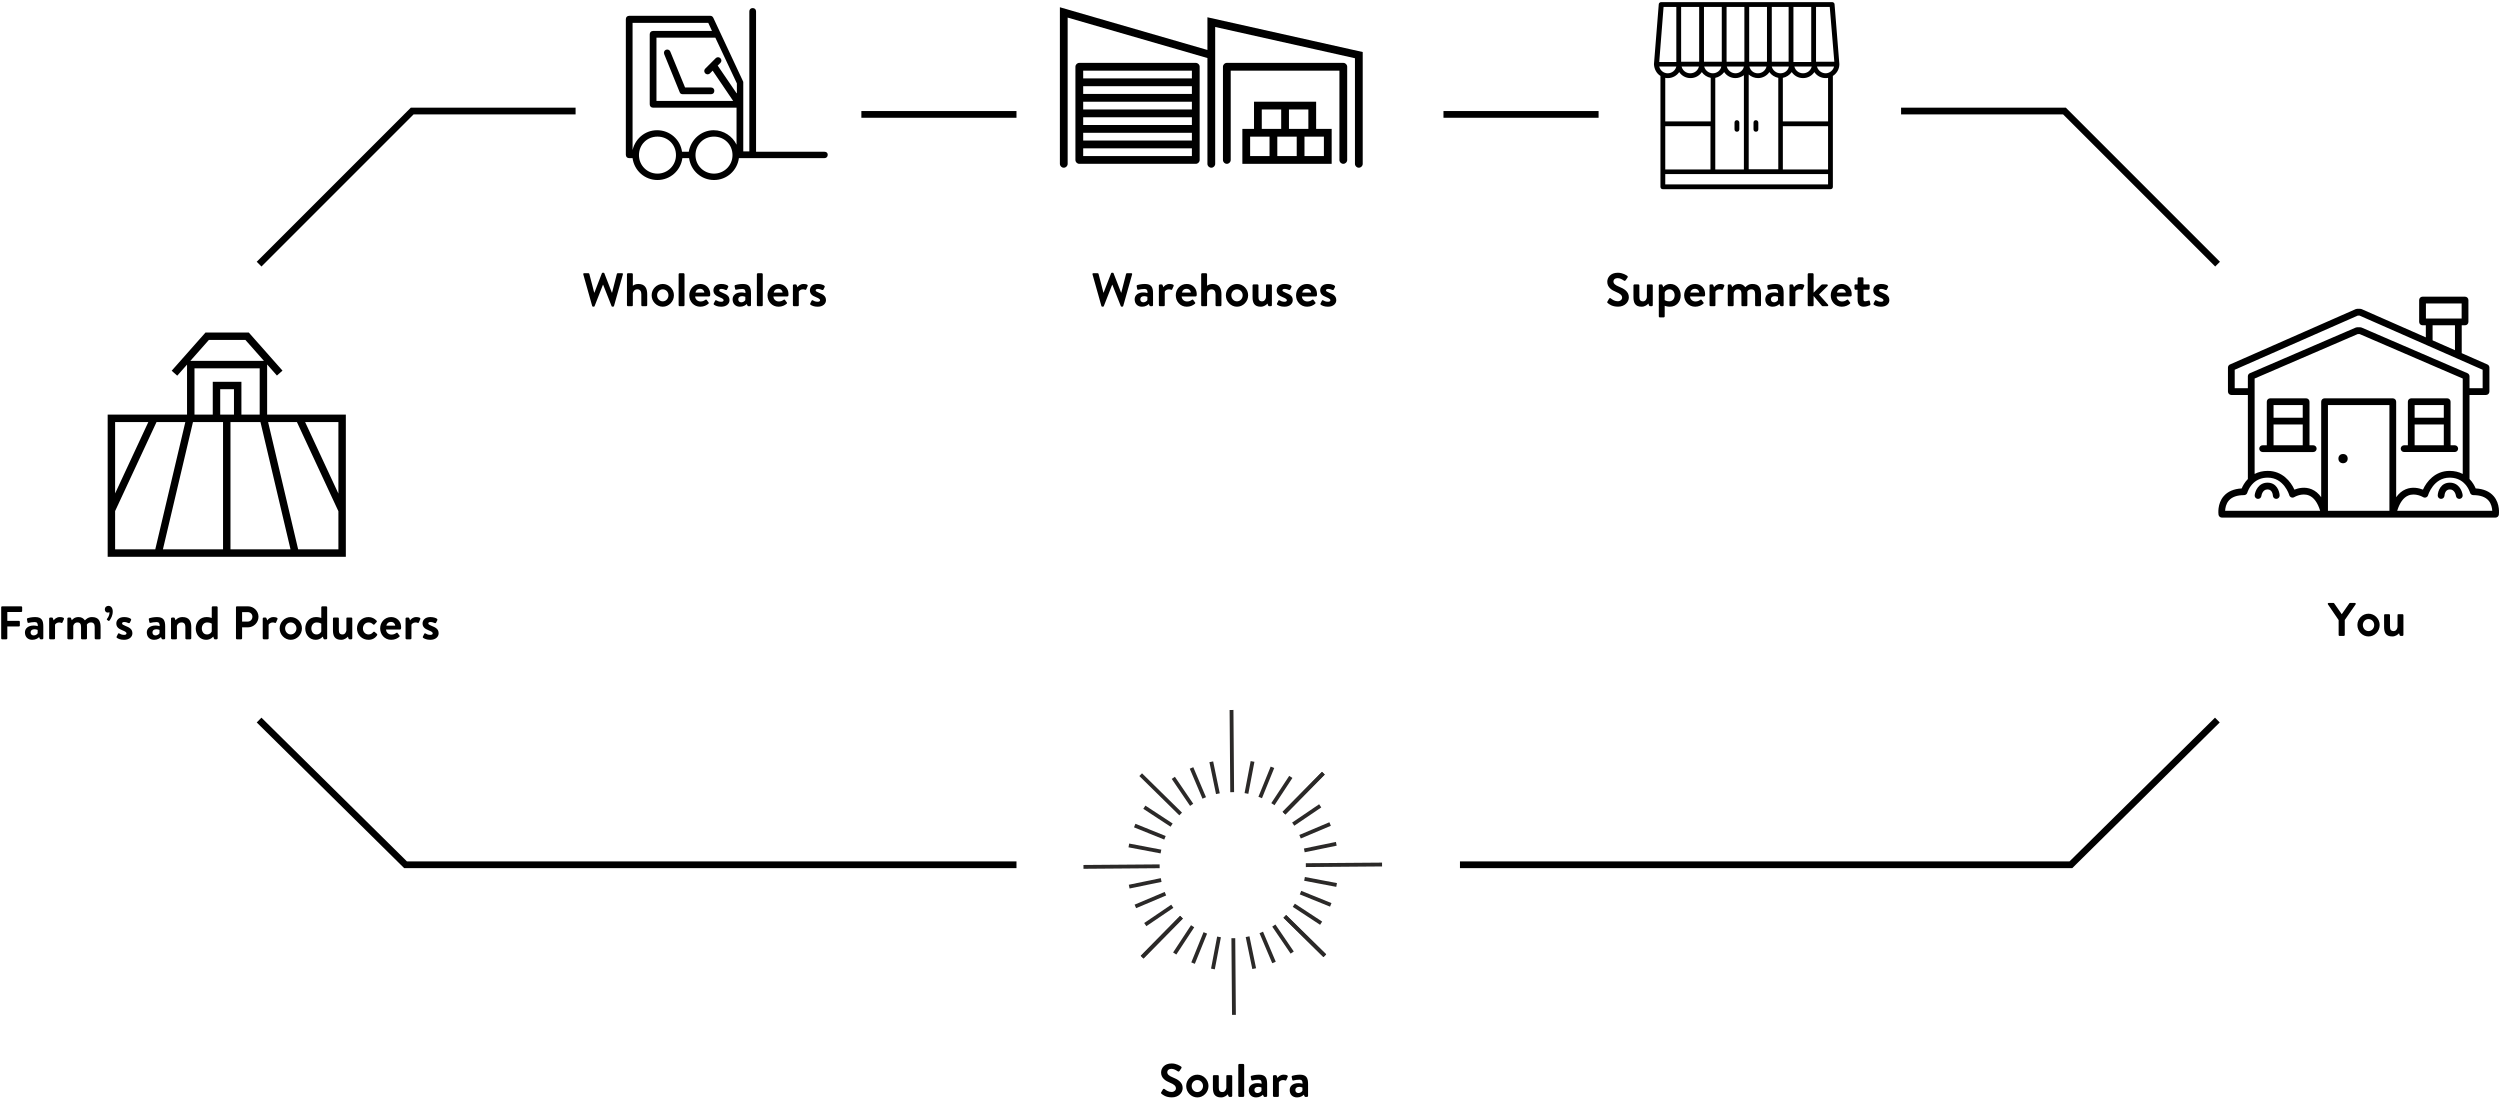 <?xml version="1.0" encoding="UTF-8"?>
<svg width="743px" height="327px" viewBox="0 0 743 327" version="1.1" xmlns="http://www.w3.org/2000/svg" xmlns:xlink="http://www.w3.org/1999/xlink">
    <!-- Generator: Sketch 45.2 (43514) - http://www.bohemiancoding.com/sketch -->
    <title>supply-chain</title>
    <desc>Created with Sketch.</desc>
    <defs></defs>
    <g id="Page-1" stroke="none" stroke-width="1" fill="none" fill-rule="evenodd">
        <g id="Our-Food-Ethos" transform="translate(-347, -5245)">
            <g id="Plant-Power-Directly" transform="translate(346, 4908)">
                <g id="supply-chain" transform="translate(0, 337)">
                    <g id="noun_1125471_cc" transform="translate(187, 2)" fill-rule="nonzero" fill="#000000">
                        <path d="M59,43.1 L38.7,43.1 L38.7,1.4 C38.7,0.8 38.3,0.4 37.7,0.4 C37.1,0.4 36.7,0.8 36.7,1.4 L36.7,43 L34.9,43 L34.9,22.5 C34.9,22.4 34.9,22.2 34.8,22.1 L26,3.3 C25.8,2.9 25.5,2.7 25.1,2.7 L1,2.7 C0.4,2.7 0,3.1 0,3.7 L0,44 C0,44.6 0.4,45 1,45 L2,45 C2.5,48.7 5.6,51.5 9.4,51.5 C13.2,51.5 16.3,48.7 16.8,45 L18.8,45 C19.3,48.7 22.4,51.5 26.2,51.5 C30,51.5 33.1,48.7 33.6,45 L34,45 L59,45 C59.6,45 60,44.6 60,44 C60,43.4 59.6,43.1 59,43.1 Z M9.4,49.6 C6.4,49.6 3.9,47.2 3.9,44.1 C3.9,41 6.3,38.6 9.4,38.6 C12.5,38.6 14.9,41 14.9,44.1 C14.9,47.2 12.4,49.6 9.4,49.6 Z M26.2,49.6 C23.2,49.6 20.7,47.2 20.7,44.1 C20.7,41 23.1,38.6 26.2,38.6 C29.3,38.6 31.7,41 31.7,44.1 C31.7,47.2 29.2,49.6 26.2,49.6 Z M32.9,41 C31.7,38.5 29.1,36.7 26.1,36.7 C22.4,36.7 19.3,39.5 18.7,43.1 L16.7,43.1 C16.2,39.5 13.1,36.7 9.3,36.7 C5.5,36.7 2.5,39.5 1.9,43.1 L2,43.1 L2,4.8 L24.5,4.8 L25.6,7.2 L8.1,7.2 C7.5,7.2 7.1,7.6 7.1,8.2 L7.1,29 C7.1,29.6 7.5,30 8.1,30 L32.9,30 L32.9,41 L32.9,41 Z M32.9,25.7 L27.3,17.5 L28.1,16.7 C28.5,16.3 28.5,15.7 28.1,15.3 C27.7,14.9 27.1,14.9 26.7,15.3 L23.6,18.4 C23.2,18.8 23.2,19.4 23.6,19.8 C23.8,20 24.1,20.1 24.3,20.1 C24.5,20.1 24.8,20 25,19.8 L25.8,19 L31.9,28 L9.1,28 L9.1,9.2 L26.6,9.2 L33,22.8 L33,25.7 L32.9,25.7 Z M17.6,24 L25.3,24 C25.9,24 26.3,24.4 26.3,25 C26.3,25.6 25.9,26 25.3,26 L16.9,26 C16.5,26 16.1,25.8 16,25.4 L11.4,14.1 C11.2,13.6 11.4,13 11.9,12.8 C12.4,12.6 13,12.8 13.2,13.3 L17.6,24 Z" id="Shape"></path>
                    </g>
                    <g id="noun_1063878_cc" transform="translate(316, 2)" fill-rule="nonzero" fill="#000000">
                        <g id="Group">
                            <path d="M43.846,3.135 L43.846,12.848 L0,0.156 L0,46.69 C0,47.328 0.516,47.844 1.154,47.844 C1.792,47.844 2.308,47.327 2.308,46.69 L2.308,3.226 L43.846,15.25 L43.846,46.69 C43.846,47.328 44.362,47.844 45,47.844 C45.638,47.844 46.154,47.327 46.154,46.69 L46.154,13.516 L46.154,6.016 L87.692,15.308 L87.692,46.69 C87.692,47.328 88.208,47.844 88.845,47.844 C89.484,47.844 89.999,47.327 89.999,46.69 L89.999,13.459 L43.846,3.135 Z" id="Shape"></path>
                            <path d="M40.385,16.69 L5.769,16.69 C5.131,16.69 4.615,17.206 4.615,17.844 L4.615,17.844 L4.615,17.844 L4.615,45.536 L4.615,45.536 L4.615,45.536 C4.615,46.175 5.131,46.69 5.769,46.69 L40.385,46.69 C41.023,46.69 41.539,46.174 41.539,45.536 L41.539,45.536 L41.539,45.536 L41.539,17.844 L41.539,17.844 L41.539,17.844 C41.539,17.207 41.022,16.69 40.385,16.69 Z M6.923,35.152 L6.923,32.844 L39.231,32.844 L39.231,35.152 L6.923,35.152 Z M39.231,37.46 L39.231,39.768 L6.923,39.768 L6.923,37.46 L39.231,37.46 Z M6.923,30.536 L6.923,28.228 L39.231,28.228 L39.231,30.536 L6.923,30.536 Z M6.923,25.921 L6.923,23.615 L39.231,23.615 L39.231,25.921 L6.923,25.921 Z M6.923,21.307 L6.923,18.998 L39.231,18.998 L39.231,21.307 L6.923,21.307 Z M6.923,42.075 L39.231,42.075 L39.231,44.383 L6.923,44.383 L6.923,42.075 Z" id="Shape"></path>
                            <path d="M76.154,28.229 L68.077,28.229 L65.77,28.229 L57.693,28.229 L57.693,36.306 L54.23,36.306 L54.23,46.69 L62.307,46.69 L64.615,46.69 L70.385,46.69 L72.693,46.69 L80.77,46.69 L80.77,36.306 L76.155,36.306 L76.155,28.229 L76.154,28.229 Z M68.077,30.536 L73.846,30.536 L73.846,36.306 L72.693,36.306 L70.385,36.306 L68.077,36.306 L68.077,30.536 Z M60,30.536 L65.77,30.536 L65.77,36.306 L64.616,36.306 L62.308,36.306 L60,36.306 L60,30.536 Z M62.308,44.383 L56.538,44.383 L56.538,38.613 L57.692,38.613 L62.307,38.613 L62.307,44.383 L62.308,44.383 Z M70.385,44.383 L64.615,44.383 L64.615,38.613 L65.769,38.613 L68.077,38.613 L70.385,38.613 L70.385,44.383 L70.385,44.383 Z M78.462,38.613 L78.462,44.383 L72.692,44.383 L72.692,38.613 L76.154,38.613 L78.462,38.613 Z" id="Shape"></path>
                            <path d="M84.23,16.69 L49.615,16.69 C48.977,16.69 48.462,17.206 48.462,17.844 L48.462,17.844 L48.462,17.844 L48.462,45.536 C48.462,46.175 48.978,46.69 49.615,46.69 C50.252,46.69 50.769,46.174 50.769,45.536 L50.769,18.998 L83.077,18.998 L83.077,45.536 C83.077,46.175 83.593,46.69 84.23,46.69 C84.867,46.69 85.384,46.174 85.384,45.536 L85.384,17.844 L85.384,17.844 L85.384,17.844 C85.385,17.207 84.868,16.69 84.23,16.69 Z" id="Shape"></path>
                        </g>
                    </g>
                    <g id="noun_519879_cc" transform="translate(33, 98)" fill-rule="nonzero" fill="#000000">
                        <path d="M47.392,10.322 L50.303,13.612 L51.957,12.147 L41.939,0.826 L29.074,0.826 L19.021,12.187 L20.675,13.651 L23.586,10.362 L23.586,25.229 L0,25.229 L0,67.476 L70.784,67.476 L70.784,25.227 L47.392,25.227 L47.392,10.322 Z M34.286,27.439 L34.286,65.262 L16.42,65.262 L25.352,27.439 L34.286,27.439 Z M37.535,25.227 L33.445,25.227 L33.445,17.675 L37.535,17.675 L37.535,25.227 L37.535,25.227 Z M36.498,27.439 L45.41,27.439 L54.34,65.262 L36.498,65.262 L36.498,27.439 Z M30.072,3.038 L40.942,3.038 L46.438,9.247 L24.575,9.247 L30.072,3.038 Z M25.801,11.459 L45.18,11.459 L45.18,25.229 L39.747,25.229 L39.747,15.463 L31.233,15.463 L31.233,25.227 L25.801,25.227 L25.801,11.459 Z M12.08,27.439 L2.212,48.65 L2.212,27.439 L12.08,27.439 Z M2.212,53.892 L14.517,27.439 L23.08,27.439 L14.148,65.262 L2.212,65.262 L2.212,53.892 Z M56.611,65.262 L47.682,27.439 L56.244,27.439 L68.572,53.938 L68.572,65.262 L56.611,65.262 Z M68.572,48.696 L58.684,27.439 L68.572,27.439 L68.572,48.696 Z" id="Shape"></path>
                    </g>
                    <g id="noun_959392_cc" transform="translate(492.127, 0.27)" fill-rule="nonzero" fill="#000000">
                        <path d="M2.358,22.298 L2.358,55.246 C2.358,55.675 2.644,55.961 3.073,55.961 L52.887,55.961 C53.316,55.961 53.602,55.675 53.602,55.246 L53.602,22.298 C54.746,21.584 55.532,20.297 55.532,18.796 C55.532,18.796 55.532,18.796 55.532,18.796 C55.532,18.796 55.532,18.796 55.532,18.796 L54.102,1.001 C54.102,0.643 53.745,0.357 53.388,0.357 L2.573,0.357 C2.216,0.357 1.858,0.643 1.858,1.001 L0.429,18.796 C0.429,18.796 0.429,18.796 0.429,18.796 C0.429,18.796 0.429,18.796 0.429,18.796 C0.5,20.297 1.215,21.584 2.358,22.298 Z M51.458,21.512 C50.243,21.512 49.171,20.655 48.885,19.511 L53.959,19.511 C53.673,20.655 52.601,21.512 51.458,21.512 Z M52.173,50.1 L38.736,50.1 L38.736,37.236 L52.173,37.236 L52.173,50.1 Z M3.788,37.236 L17.224,37.236 L17.224,50.1 L3.788,50.1 L3.788,37.236 Z M24.657,21.512 C23.442,21.512 22.37,20.655 22.084,19.511 L27.158,19.511 C26.944,20.655 25.872,21.512 24.657,21.512 Z M17.939,21.512 C16.724,21.512 15.652,20.655 15.366,19.511 L20.44,19.511 C20.226,20.655 19.154,21.512 17.939,21.512 Z M18.654,22.87 C19.726,22.656 20.655,22.013 21.298,21.155 C22.013,22.227 23.228,22.942 24.657,22.942 C25.586,22.942 26.444,22.584 27.158,22.084 L27.158,50.1 L18.654,50.1 L18.654,22.87 Z M28.588,21.87 C29.302,22.513 30.303,22.942 31.375,22.942 C32.733,22.942 34.019,22.227 34.734,21.155 C35.306,22.013 36.306,22.656 37.378,22.87 L37.378,50.029 L28.588,50.029 L28.588,21.87 Z M28.802,19.511 L33.876,19.511 C33.591,20.655 32.59,21.512 31.304,21.512 C30.017,21.512 29.088,20.655 28.802,19.511 Z M38.022,21.512 C36.807,21.512 35.735,20.655 35.449,19.511 L40.523,19.511 C40.309,20.655 39.308,21.512 38.022,21.512 Z M47.313,19.511 C47.027,20.655 46.026,21.512 44.74,21.512 C43.453,21.512 42.453,20.655 42.167,19.511 L47.313,19.511 Z M41.881,18.082 L41.881,1.787 L47.17,1.787 L47.17,18.153 L41.881,18.153 L41.881,18.082 Z M40.452,18.082 L35.449,18.082 L35.449,1.787 L40.452,1.787 L40.452,18.082 Z M34.019,18.082 L28.731,18.082 L28.731,1.787 L34.019,1.787 L34.019,18.082 Z M27.301,18.082 L22.013,18.082 L22.013,1.787 L27.301,1.787 L27.301,18.082 Z M20.583,18.082 L15.294,18.082 L15.294,1.787 L20.583,1.787 L20.583,18.082 Z M13.865,18.082 L8.505,18.082 L8.505,1.787 L13.865,1.787 L13.865,18.082 Z M13.794,19.511 C13.508,20.655 12.507,21.512 11.221,21.512 C9.934,21.512 8.934,20.655 8.648,19.511 L13.794,19.511 Z M7.075,19.511 C6.79,20.655 5.789,21.512 4.503,21.512 C3.288,21.512 2.287,20.655 2.001,19.511 L7.075,19.511 Z M4.574,22.942 C5.932,22.942 7.218,22.227 7.933,21.155 C8.648,22.227 9.863,22.942 11.292,22.942 C12.722,22.942 13.937,22.227 14.651,21.155 C15.223,22.013 16.224,22.656 17.296,22.87 L17.296,35.806 L3.788,35.806 L3.788,22.87 C4.074,22.942 4.288,22.942 4.574,22.942 Z M3.788,54.531 L3.788,51.458 L52.173,51.458 L52.173,54.531 L3.788,54.531 Z M52.173,35.806 L38.736,35.806 L38.736,22.87 C39.808,22.656 40.738,22.013 41.381,21.155 C42.095,22.227 43.31,22.942 44.74,22.942 C46.169,22.942 47.384,22.227 48.099,21.155 C48.814,22.227 50.029,22.942 51.458,22.942 C51.672,22.942 51.958,22.942 52.173,22.87 L52.173,35.806 L52.173,35.806 Z M54.031,18.082 L48.599,18.082 L48.599,1.787 L52.673,1.787 L54.031,18.082 Z M3.288,1.787 L7.075,1.787 L7.075,18.153 L2.001,18.153 L3.288,1.787 Z" id="Shape"></path>
                        <path d="M30.732,35.449 C30.303,35.449 30.017,35.735 30.017,36.163 L30.017,38.165 C30.017,38.593 30.303,38.879 30.732,38.879 C31.161,38.879 31.447,38.593 31.447,38.165 L31.447,36.163 C31.447,35.806 31.161,35.449 30.732,35.449 Z" id="Shape"></path>
                        <path d="M25.086,35.449 C24.657,35.449 24.371,35.735 24.371,36.163 L24.371,38.165 C24.371,38.593 24.657,38.879 25.086,38.879 C25.515,38.879 25.8,38.593 25.8,38.165 L25.8,36.163 C25.8,35.806 25.515,35.449 25.086,35.449 Z" id="Shape"></path>
                    </g>
                    <g id="noun_895709_cc" transform="translate(660, 88)" fill-rule="nonzero" fill="#000000">
                        <g id="Group">
                            <path d="M55.503,46.344 L70.548,46.344 C71.105,46.344 71.553,45.894 71.553,45.339 C71.553,44.783 71.105,44.333 70.548,44.333 L69.308,44.333 L69.308,31.385 C69.308,30.83 68.858,30.38 68.303,30.38 L57.623,30.38 C57.066,30.38 56.618,30.83 56.618,31.385 L56.618,44.333 L55.503,44.333 C54.948,44.333 54.497,44.783 54.497,45.339 C54.497,45.894 54.948,46.344 55.503,46.344 Z M58.628,32.39 L67.297,32.39 L67.297,36.143 L58.628,36.143 L58.628,32.39 Z M58.628,38.153 L67.297,38.153 L67.297,44.334 L58.628,44.334 L58.628,38.153 Z" id="Shape"></path>
                            <path d="M28.497,44.334 L27.381,44.334 L27.381,31.386 C27.381,30.831 26.933,30.381 26.376,30.381 L15.697,30.381 C15.142,30.381 14.692,30.831 14.692,31.386 L14.692,44.334 L13.452,44.334 C12.897,44.334 12.447,44.784 12.447,45.34 C12.447,45.895 12.897,46.345 13.452,46.345 L28.497,46.345 C29.052,46.345 29.502,45.895 29.502,45.34 C29.502,44.784 29.052,44.334 28.497,44.334 Z M25.371,44.334 L16.702,44.334 L16.702,38.153 L25.371,38.153 L25.371,44.334 Z M25.371,36.143 L16.702,36.143 L16.702,32.39 L25.371,32.39 L25.371,36.143 Z" id="Shape"></path>
                            <path d="M14.906,55.447 C12.266,55.447 11.259,57.861 11.095,59.137 C11.024,59.688 11.413,60.192 11.964,60.262 C12.007,60.268 12.051,60.271 12.093,60.271 C12.591,60.271 13.024,59.9 13.089,59.393 C13.099,59.314 13.355,57.456 14.906,57.456 C16.31,57.456 16.481,59.011 16.5,59.316 C16.529,59.871 16.998,60.299 17.556,60.268 C18.11,60.24 18.536,59.767 18.508,59.213 C18.441,57.911 17.602,55.447 14.906,55.447 Z" id="Shape"></path>
                            <path d="M69.094,55.447 C66.398,55.447 65.559,57.911 65.492,59.215 C65.464,59.767 65.887,60.235 66.437,60.266 C66.99,60.299 67.463,59.875 67.499,59.324 C67.519,59.012 67.689,57.458 69.094,57.458 C70.595,57.458 70.884,59.202 70.911,59.395 C70.975,59.902 71.408,60.273 71.906,60.273 C71.949,60.273 71.992,60.27 72.036,60.264 C72.586,60.194 72.975,59.69 72.904,59.139 C72.74,57.861 71.734,55.447 69.094,55.447 Z" id="Shape"></path>
                            <path d="M82.119,59.46 C80.911,58.061 79.112,57.289 76.77,57.162 C76.479,56.463 75.912,55.367 74.937,54.36 L74.937,29.385 L79.847,29.385 C80.402,29.385 80.852,28.935 80.852,28.38 L80.852,21.236 C80.852,20.839 80.618,20.476 80.253,20.318 L72.625,16.959 L72.625,8.676 L73.604,8.676 C74.162,8.676 74.61,8.227 74.61,7.671 L74.61,1.177 C74.61,0.622 74.162,0.172 73.604,0.172 L60.978,0.172 C60.423,0.172 59.973,0.622 59.973,1.177 L59.973,7.671 C59.973,8.227 60.423,8.676 60.978,8.676 L61.957,8.676 L61.957,12.265 L50,7.001 L48.141,6.184 L42.874,3.866 C42.745,3.81 42.609,3.782 42.468,3.782 L41.53,3.782 C41.391,3.782 41.255,3.81 41.126,3.866 L35.856,6.186 L33.995,7.005 L3.749,20.319 C3.383,20.477 3.148,20.84 3.148,21.238 L3.148,28.381 C3.148,28.937 3.598,29.387 4.153,29.387 L9.066,29.387 L9.066,54.361 C8.089,55.368 7.523,56.464 7.231,57.163 C4.889,57.29 3.09,58.061 1.882,59.461 C-0.098,61.75 0.326,64.838 0.344,64.968 C0.416,65.463 0.84,65.828 1.339,65.828 L31.861,65.828 C31.861,65.828 31.861,65.828 31.863,65.828 L82.663,65.828 C83.161,65.828 83.585,65.463 83.657,64.968 C83.675,64.836 84.099,61.749 82.119,59.46 Z M61.984,2.182 L72.6,2.182 L72.6,6.666 L61.984,6.666 L61.984,2.182 L61.984,2.182 Z M70.616,8.677 L70.616,16.076 L63.967,13.149 L63.967,8.676 L70.616,8.676 L70.616,8.677 Z M9.064,23.837 L9.064,27.376 L5.157,27.376 L5.157,21.893 L35.079,8.724 L36.94,7.906 L41.742,5.792 L42.257,5.792 L47.055,7.904 L48.916,8.722 L62.567,14.73 C62.57,14.732 62.572,14.732 62.574,14.734 L71.224,18.541 C71.226,18.543 71.23,18.543 71.232,18.545 L78.842,21.894 L78.842,27.377 L74.937,27.377 L74.937,23.838 C74.937,23.436 74.698,23.073 74.33,22.915 L47.311,11.265 L45.444,10.459 L42.866,9.348 C42.741,9.293 42.604,9.265 42.468,9.265 L41.531,9.265 C41.394,9.265 41.258,9.293 41.133,9.348 L38.552,10.461 L36.682,11.267 L9.67,22.915 C9.302,23.072 9.064,23.434 9.064,23.837 Z M2.309,63.817 L2.309,63.817 C2.347,62.993 2.558,61.739 3.411,60.761 C4.344,59.694 5.867,59.152 7.941,59.152 C8.391,59.152 8.787,58.848 8.91,58.414 C8.914,58.398 9.376,56.788 10.751,55.52 C11.873,54.482 13.293,53.956 14.976,53.956 C19.766,53.956 21.309,58.959 21.372,59.17 C21.46,59.47 21.684,59.713 21.975,59.825 C22.267,59.938 22.596,59.908 22.861,59.745 C22.885,59.731 25.131,58.379 27.257,59.268 C28.708,59.875 29.814,61.403 30.553,63.817 L2.309,63.817 Z M51.133,63.817 L32.866,63.817 L32.866,32.39 L51.133,32.39 L51.133,63.817 Z M52.138,30.381 L31.862,30.381 C31.307,30.381 30.857,30.831 30.857,31.386 L30.857,59.772 C30.077,58.664 29.134,57.876 28.033,57.416 C26.045,56.582 24.069,57.057 22.893,57.515 C21.836,55.149 19.303,51.948 14.976,51.948 C13.531,51.948 12.226,52.254 11.075,52.854 L11.075,24.5 L37.769,12.988 L39.638,12.182 L39.638,12.182 L41.738,11.276 L42.261,11.276 L44.359,12.18 L44.359,12.18 L46.226,12.986 L72.926,24.5 L72.926,28.373 C72.926,28.377 72.924,28.381 72.924,28.383 C72.924,28.388 72.926,28.389 72.926,28.394 L72.926,52.855 C71.773,52.254 70.468,51.949 69.023,51.949 C64.696,51.949 62.164,55.151 61.106,57.516 C59.93,57.058 57.955,56.583 55.966,57.417 C54.864,57.878 53.922,58.665 53.142,59.773 L53.142,31.387 C53.143,30.831 52.693,30.381 52.138,30.381 Z M53.447,63.817 C54.185,61.411 55.286,59.885 56.731,59.274 C58.837,58.381 61.119,59.732 61.139,59.745 C61.405,59.908 61.734,59.937 62.026,59.825 C62.317,59.713 62.541,59.47 62.629,59.17 C62.646,59.117 64.205,53.956 69.025,53.956 C70.708,53.956 72.129,54.482 73.253,55.519 C74.625,56.788 75.088,58.398 75.092,58.41 C75.21,58.848 75.609,59.151 76.061,59.151 C78.135,59.151 79.661,59.694 80.591,60.761 C81.444,61.74 81.654,62.994 81.693,63.817 L53.447,63.817 Z" id="Shape"></path>
                            <circle id="Oval" cx="37.354" cy="48.298" r="1.38"></circle>
                        </g>
                    </g>
                    <g id="Group-2" transform="translate(323, 211)" fill="#2B2928">
                        <g id="Page-1">
                            <polygon id="Fill-1" points="44.578 7.88858701e-05 43.439 0.009 43.633 24.437 44.772 24.428"></polygon>
                            <polygon id="Fill-2" points="28.49 31.319 16.609 19.636 17.408 18.826 29.289 30.508"></polygon>
                            <polygon id="Fill-3" points="25.892 34.699 17.786 29.381 18.412 28.43 26.518 33.748"></polygon>
                            <polygon id="Fill-4" points="24.016 38.521 15.024 34.883 15.451 33.828 24.444 37.466"></polygon>
                            <polygon id="Fill-5" points="22.926 42.635 13.39 40.822 13.602 39.705 23.139 41.518"></polygon>
                            <polygon id="Fill-6" points="13.709 53.063 13.479 51.949 22.984 49.985 23.214 51.098"></polygon>
                            <polygon id="Fill-7" points="15.65 58.909 15.206 57.862 24.14 54.081 24.584 55.129"></polygon>
                            <polygon id="Fill-8" points="18.695 64.26 18.056 63.318 26.088 57.873 26.727 58.814"></polygon>
                            <polygon id="Fill-9" points="17.844 73.867 17.033 73.069 28.727 61.2 29.539 61.998"></polygon>
                            <polygon id="Fill-10" points="27.599 72.691 26.647 72.066 31.97 63.969 32.922 64.593"></polygon>
                            <polygon id="Fill-11" points="33.106 75.451 32.051 75.023 35.692 66.039 36.748 66.467"></polygon>
                            <polygon id="Fill-12" points="39.04 77.083 37.921 76.871 39.736 67.344 40.854 67.556"></polygon>
                            <polygon id="Fill-13" points="50.189 76.995 48.223 67.498 49.338 67.268 51.304 76.765"></polygon>
                            <polygon id="Fill-14" points="56.107 75.268 52.324 66.344 53.372 65.9 57.156 74.825"></polygon>
                            <polygon id="Fill-15" points="61.57 72.422 56.108 64.398 57.05 63.758 62.512 71.783"></polygon>
                            <polygon id="Fill-16" points="71.33 73.443 59.449 61.761 60.248 60.951 72.129 72.633"></polygon>
                            <polygon id="Fill-17" points="70.327 63.85 62.209 58.522 62.834 57.571 70.953 62.9"></polygon>
                            <polygon id="Fill-18" points="73.287 58.453 64.294 54.815 64.722 53.76 73.715 57.398"></polygon>
                            <polygon id="Fill-19" points="75.135 52.576 65.6 50.763 65.812 49.645 75.348 51.459"></polygon>
                            <polygon id="Fill-20" points="65.754 42.296 65.524 41.183 75.03 39.218 75.259 40.332"></polygon>
                            <polygon id="Fill-21" points="64.598 38.2 64.154 37.152 73.088 33.372 73.532 34.42"></polygon>
                            <polygon id="Fill-22" points="62.662 34.408 62.022 33.467 70.043 28.022 70.683 28.962"></polygon>
                            <polygon id="Fill-23" points="60.011 31.07 59.199 30.271 70.893 18.402 71.705 19.2"></polygon>
                            <polygon id="Fill-24" points="56.78 28.312 55.828 27.687 61.151 19.59 62.102 20.215"></polygon>
                            <polygon id="Fill-25" points="53.057 26.229 52.002 25.802 55.643 16.83 56.699 17.258"></polygon>
                            <polygon id="Fill-26" points="49.002 24.926 47.883 24.713 49.699 15.198 50.817 15.411"></polygon>
                            <polygon id="Fill-27" points="39.4 25.003 37.435 15.517 38.55 15.286 40.515 24.772"></polygon>
                            <polygon id="Fill-28" points="35.377 26.369 31.594 17.456 32.643 17.012 36.426 25.925"></polygon>
                            <polygon id="Fill-29" points="31.689 28.511 26.238 20.499 27.18 19.859 32.63 27.871"></polygon>
                            <polygon id="Fill-30" points="0 46.071 0.009 47.209 22.651 47.029 22.641 45.892"></polygon>
                            <polygon id="Fill-31" points="17.844 73.867 17.033 73.069 28.727 61.2 29.539 61.998"></polygon>
                            <polygon id="Fill-32" points="43.977 67.842 44.158 90.62 45.297 90.611 45.116 67.833"></polygon>
                            <polygon id="Fill-33" points="71.33 73.443 59.449 61.761 60.248 60.951 72.129 72.633"></polygon>
                            <polygon id="Fill-34" points="66.09 45.547 66.099 46.685 88.752 46.506 88.743 45.368"></polygon>
                            <polygon id="Fill-35" points="60.011 31.07 59.199 30.271 70.893 18.402 71.705 19.2"></polygon>
                        </g>
                    </g>
                    <polyline id="Path-7" stroke="#000000" stroke-width="2" points="78 78.503 123.503 33 172.065 33"></polyline>
                    <polyline id="Path-7-Copy" stroke="#000000" stroke-width="2" transform="translate(613.032, 55.751) scale(-1, 1) translate(-613.032, -55.751) " points="566 78.503 611.503 33 660.065 33"></polyline>
                    <polyline id="Path-7-Copy-2" stroke="#000000" stroke-width="2" transform="translate(547.451, 235.5) scale(-1, 1) translate(-547.451, -235.5) " points="434.902 214 478.426 257 660 257"></polyline>
                    <polyline id="Path-7-Copy-3" stroke="#000000" stroke-width="2" points="78 214 121.524 257 303.098 257"></polyline>
                    <path d="M257,34 L303.098,34" id="Path-8" stroke="#000000" stroke-width="2"></path>
                    <path d="M430,34 L476.098,34" id="Path-8-Copy" stroke="#000000" stroke-width="2"></path>
                    <path d="M1.355,189.734 C1.355,189.874 1.467,190 1.621,190 L2.909,190 C3.049,190 3.175,189.874 3.175,189.734 L3.175,186.192 L6.633,186.192 C6.773,186.192 6.899,186.066 6.899,185.926 L6.899,184.778 C6.899,184.638 6.773,184.512 6.633,184.512 L3.175,184.512 L3.175,181.88 L7.319,181.88 C7.473,181.88 7.585,181.754 7.585,181.614 L7.585,180.466 C7.585,180.326 7.473,180.2 7.319,180.2 L1.621,180.2 C1.467,180.2 1.355,180.326 1.355,180.466 L1.355,189.734 Z M8.411,187.942 C8.411,186.794 9.349,185.912 10.987,185.912 C11.645,185.912 12.233,186.094 12.233,186.094 C12.261,185.268 12.023,184.876 11.337,184.876 C10.749,184.876 9.895,185.002 9.517,185.114 C9.307,185.184 9.181,185.03 9.153,184.834 L9.013,184.106 C8.957,183.868 9.083,183.756 9.223,183.714 C9.363,183.658 10.385,183.392 11.435,183.392 C13.451,183.392 13.871,184.442 13.871,186.206 L13.871,189.692 C13.871,189.86 13.731,190 13.563,190 L13.087,190 C12.975,190 12.891,189.958 12.807,189.776 L12.625,189.342 C12.247,189.706 11.603,190.154 10.595,190.154 C9.307,190.154 8.411,189.328 8.411,187.942 Z M10.091,187.942 C10.091,188.488 10.427,188.852 11.029,188.852 C11.603,188.852 12.107,188.404 12.191,188.166 L12.191,187.214 C12.191,187.214 11.757,187.018 11.239,187.018 C10.497,187.018 10.091,187.368 10.091,187.942 Z M15.607,189.692 C15.607,189.86 15.761,190 15.915,190 L16.993,190 C17.203,190 17.357,189.93 17.357,189.692 L17.357,185.66 C17.469,185.436 17.889,184.988 18.589,184.988 C18.883,184.988 19.037,185.044 19.191,185.114 C19.345,185.184 19.499,185.128 19.569,184.974 L19.989,184.022 C20.171,183.602 19.541,183.392 18.771,183.392 C17.777,183.392 17.175,184.05 16.951,184.372 L16.713,183.742 C16.657,183.602 16.587,183.532 16.433,183.532 L15.915,183.532 C15.761,183.532 15.607,183.658 15.607,183.84 L15.607,189.692 Z M21.025,189.692 C21.025,189.86 21.179,190 21.333,190 L22.467,190 C22.621,190 22.775,189.86 22.775,189.692 L22.775,185.996 C22.929,185.548 23.223,184.988 24.021,184.988 C24.847,184.988 25.085,185.506 25.085,186.346 L25.085,189.692 C25.085,189.86 25.211,190 25.393,190 L26.541,190 C26.695,190 26.849,189.86 26.849,189.692 L26.849,186.276 C26.849,185.982 26.821,185.66 26.821,185.66 C26.821,185.66 27.087,184.988 28.025,184.988 C28.837,184.988 29.145,185.506 29.145,186.346 L29.145,189.692 C29.145,189.86 29.285,190 29.453,190 L30.573,190 C30.755,190 30.895,189.86 30.895,189.692 L30.895,186.388 C30.895,184.708 30.405,183.392 28.333,183.392 C27.171,183.392 26.527,184.078 26.247,184.372 C25.715,183.728 25.253,183.392 24.315,183.392 C23.181,183.392 22.607,184.022 22.341,184.33 L22.103,183.714 C22.075,183.602 21.977,183.532 21.837,183.532 L21.333,183.532 C21.179,183.532 21.025,183.658 21.025,183.84 L21.025,189.692 Z M32.155,181.082 C32.155,181.628 32.463,182.062 33.023,182.062 C33.205,182.062 33.373,182.006 33.499,181.922 C33.513,182.006 33.527,182.076 33.527,182.188 C33.527,182.776 33.205,183.406 32.827,183.896 C32.743,184.008 32.701,184.134 32.813,184.218 L33.205,184.498 C33.317,184.568 33.415,184.596 33.499,184.484 C34.003,183.812 34.507,182.93 34.507,181.726 C34.507,180.634 33.933,180.06 33.247,180.06 C32.617,180.06 32.155,180.494 32.155,181.082 Z M37.853,190.154 C39.477,190.154 40.345,189.244 40.345,188.222 C40.345,186.934 39.449,186.486 38.203,185.982 C37.601,185.73 37.279,185.576 37.279,185.282 C37.279,185.072 37.461,184.862 37.895,184.862 C38.427,184.862 38.875,185.044 39.183,185.184 C39.323,185.24 39.491,185.212 39.589,185.058 L39.953,184.316 C40.037,184.148 39.953,183.98 39.813,183.868 C39.463,183.644 38.847,183.392 37.895,183.392 C36.313,183.392 35.571,184.302 35.571,185.282 C35.571,186.262 36.131,186.85 37.377,187.326 C38.231,187.662 38.595,187.928 38.595,188.222 C38.595,188.502 38.371,188.684 37.881,188.684 C37.209,188.684 36.747,188.446 36.453,188.264 C36.299,188.166 36.145,188.222 36.075,188.376 L35.655,189.216 C35.585,189.356 35.655,189.51 35.739,189.566 C36.103,189.818 36.775,190.154 37.853,190.154 Z M44.629,187.942 C44.629,186.794 45.567,185.912 47.205,185.912 C47.863,185.912 48.451,186.094 48.451,186.094 C48.479,185.268 48.241,184.876 47.555,184.876 C46.967,184.876 46.113,185.002 45.735,185.114 C45.525,185.184 45.399,185.03 45.371,184.834 L45.231,184.106 C45.175,183.868 45.301,183.756 45.441,183.714 C45.581,183.658 46.603,183.392 47.653,183.392 C49.669,183.392 50.089,184.442 50.089,186.206 L50.089,189.692 C50.089,189.86 49.949,190 49.781,190 L49.305,190 C49.193,190 49.109,189.958 49.025,189.776 L48.843,189.342 C48.465,189.706 47.821,190.154 46.813,190.154 C45.525,190.154 44.629,189.328 44.629,187.942 Z M46.309,187.942 C46.309,188.488 46.645,188.852 47.247,188.852 C47.821,188.852 48.325,188.404 48.409,188.166 L48.409,187.214 C48.409,187.214 47.975,187.018 47.457,187.018 C46.715,187.018 46.309,187.368 46.309,187.942 Z M51.825,189.692 C51.825,189.86 51.979,190 52.133,190 L53.169,190 C53.477,190 53.575,189.93 53.575,189.692 L53.575,185.996 C53.729,185.548 54.135,184.988 54.975,184.988 C55.759,184.988 56.095,185.506 56.095,186.346 L56.095,189.692 C56.095,189.86 56.235,190 56.403,190 L57.537,190 C57.691,190 57.845,189.86 57.845,189.692 L57.845,186.346 C57.845,184.778 57.313,183.392 55.255,183.392 C54.009,183.392 53.407,184.064 53.169,184.33 L52.931,183.728 C52.889,183.602 52.819,183.532 52.665,183.532 L52.133,183.532 C51.979,183.532 51.825,183.658 51.825,183.84 L51.825,189.692 Z M59.175,186.766 C59.175,184.876 60.449,183.392 62.381,183.392 C63.025,183.392 63.641,183.546 63.935,183.658 L63.935,180.508 C63.935,180.354 64.089,180.2 64.243,180.2 L65.377,180.2 C65.545,180.2 65.685,180.354 65.685,180.508 L65.685,189.692 C65.685,189.86 65.545,190 65.377,190 L64.859,190 C64.705,190 64.607,189.874 64.551,189.692 L64.383,189.188 C64.383,189.188 63.641,190.154 62.269,190.154 C60.505,190.154 59.175,188.726 59.175,186.766 Z M63.935,187.662 L63.935,185.352 C63.935,185.352 63.403,184.988 62.591,184.988 C61.527,184.988 60.981,185.856 60.981,186.766 C60.981,187.676 61.499,188.558 62.507,188.558 C63.347,188.558 63.795,188.026 63.935,187.662 Z M71.131,189.734 L71.131,180.466 C71.131,180.326 71.243,180.2 71.397,180.2 L74.687,180.2 C76.409,180.2 77.823,181.6 77.823,183.294 C77.823,185.03 76.409,186.444 74.701,186.444 L72.951,186.444 L72.951,189.734 C72.951,189.874 72.825,190 72.685,190 L71.397,190 C71.243,190 71.131,189.874 71.131,189.734 Z M72.951,184.736 L74.631,184.736 C75.415,184.736 76.017,184.106 76.017,183.28 C76.017,182.51 75.415,181.922 74.631,181.922 L72.951,181.922 L72.951,184.736 Z M79.083,189.692 C79.083,189.86 79.237,190 79.391,190 L80.469,190 C80.679,190 80.833,189.93 80.833,189.692 L80.833,185.66 C80.945,185.436 81.365,184.988 82.065,184.988 C82.359,184.988 82.513,185.044 82.667,185.114 C82.821,185.184 82.975,185.128 83.045,184.974 L83.465,184.022 C83.647,183.602 83.017,183.392 82.247,183.392 C81.253,183.392 80.651,184.05 80.427,184.372 L80.189,183.742 C80.133,183.602 80.063,183.532 79.909,183.532 L79.391,183.532 C79.237,183.532 79.083,183.658 79.083,183.84 L79.083,189.692 Z M84.109,186.752 C84.109,184.932 85.593,183.392 87.413,183.392 C89.247,183.392 90.731,184.932 90.731,186.752 C90.731,188.6 89.247,190.154 87.413,190.154 C85.593,190.154 84.109,188.6 84.109,186.752 Z M85.733,186.752 C85.733,187.746 86.475,188.558 87.413,188.558 C88.351,188.558 89.107,187.746 89.107,186.752 C89.107,185.772 88.351,184.988 87.413,184.988 C86.475,184.988 85.733,185.772 85.733,186.752 Z M91.725,186.766 C91.725,184.876 92.999,183.392 94.931,183.392 C95.575,183.392 96.191,183.546 96.485,183.658 L96.485,180.508 C96.485,180.354 96.639,180.2 96.793,180.2 L97.927,180.2 C98.095,180.2 98.235,180.354 98.235,180.508 L98.235,189.692 C98.235,189.86 98.095,190 97.927,190 L97.409,190 C97.255,190 97.157,189.874 97.101,189.692 L96.933,189.188 C96.933,189.188 96.191,190.154 94.819,190.154 C93.055,190.154 91.725,188.726 91.725,186.766 Z M96.485,187.662 L96.485,185.352 C96.485,185.352 95.953,184.988 95.141,184.988 C94.077,184.988 93.531,185.856 93.531,186.766 C93.531,187.676 94.049,188.558 95.057,188.558 C95.897,188.558 96.345,188.026 96.485,187.662 Z M99.957,187.27 C99.957,188.908 100.391,190.154 102.393,190.154 C103.387,190.154 104.059,189.566 104.395,189.216 L104.577,189.762 C104.619,189.888 104.731,190 104.885,190 L105.389,190 C105.557,190 105.697,189.86 105.697,189.692 L105.697,183.84 C105.697,183.658 105.557,183.532 105.389,183.532 L104.297,183.532 C104.031,183.532 103.947,183.588 103.947,183.84 L103.947,187.354 C103.849,187.914 103.513,188.558 102.799,188.558 C102.001,188.558 101.707,188.124 101.707,187.27 L101.707,183.84 C101.707,183.658 101.567,183.532 101.399,183.532 L100.265,183.532 C100.097,183.532 99.957,183.658 99.957,183.84 L99.957,187.27 Z M107.097,186.766 C107.097,188.712 108.623,190.154 110.513,190.154 C111.661,190.154 112.529,189.65 113.075,188.796 C113.187,188.628 113.117,188.474 112.963,188.334 L112.333,187.802 C112.221,187.704 112.025,187.732 111.927,187.844 C111.647,188.166 111.269,188.558 110.555,188.558 C109.547,188.558 108.861,187.774 108.861,186.766 C108.861,185.772 109.561,184.988 110.569,184.988 C111.171,184.988 111.549,185.254 111.857,185.548 C111.983,185.674 112.137,185.744 112.277,185.59 L112.865,184.946 C113.005,184.806 113.075,184.624 112.935,184.484 C112.319,183.826 111.535,183.392 110.527,183.392 C108.609,183.392 107.097,184.862 107.097,186.766 Z M113.985,186.766 C113.985,184.946 115.329,183.392 117.247,183.392 C118.927,183.392 120.215,184.638 120.215,186.388 C120.215,186.486 120.201,186.71 120.187,186.808 C120.173,186.976 120.019,187.102 119.879,187.102 L115.735,187.102 C115.749,187.9 116.407,188.6 117.345,188.6 C117.989,188.6 118.437,188.362 118.731,188.124 C118.885,187.998 119.053,187.984 119.151,188.124 L119.697,188.852 C119.809,188.978 119.823,189.132 119.669,189.272 C119.109,189.748 118.311,190.154 117.261,190.154 C115.329,190.154 113.985,188.614 113.985,186.766 Z M115.833,185.954 L118.451,185.954 C118.423,185.324 117.919,184.834 117.205,184.834 C116.421,184.834 115.917,185.31 115.833,185.954 Z M121.531,189.692 C121.531,189.86 121.685,190 121.839,190 L122.917,190 C123.127,190 123.281,189.93 123.281,189.692 L123.281,185.66 C123.393,185.436 123.813,184.988 124.513,184.988 C124.807,184.988 124.961,185.044 125.115,185.114 C125.269,185.184 125.423,185.128 125.493,184.974 L125.913,184.022 C126.095,183.602 125.465,183.392 124.695,183.392 C123.701,183.392 123.099,184.05 122.875,184.372 L122.637,183.742 C122.581,183.602 122.511,183.532 122.357,183.532 L121.839,183.532 C121.685,183.532 121.531,183.658 121.531,183.84 L121.531,189.692 Z M128.867,190.154 C130.491,190.154 131.359,189.244 131.359,188.222 C131.359,186.934 130.463,186.486 129.217,185.982 C128.615,185.73 128.293,185.576 128.293,185.282 C128.293,185.072 128.475,184.862 128.909,184.862 C129.441,184.862 129.889,185.044 130.197,185.184 C130.337,185.24 130.505,185.212 130.603,185.058 L130.967,184.316 C131.051,184.148 130.967,183.98 130.827,183.868 C130.477,183.644 129.861,183.392 128.909,183.392 C127.327,183.392 126.585,184.302 126.585,185.282 C126.585,186.262 127.145,186.85 128.391,187.326 C129.245,187.662 129.609,187.928 129.609,188.222 C129.609,188.502 129.385,188.684 128.895,188.684 C128.223,188.684 127.761,188.446 127.467,188.264 C127.313,188.166 127.159,188.222 127.089,188.376 L126.669,189.216 C126.599,189.356 126.669,189.51 126.753,189.566 C127.117,189.818 127.789,190.154 128.867,190.154 Z" id="Farm’s-and-Producers" fill="#000000"></path>
                    <path d="M349.268,326.14 C351.242,326.14 352.488,324.81 352.488,323.368 C352.488,321.562 350.92,320.75 349.562,320.204 C348.428,319.742 347.91,319.294 347.91,318.636 C347.91,318.104 348.344,317.656 349.142,317.656 C349.912,317.656 350.486,318.048 351.088,318.426 C351.256,318.538 351.466,318.426 351.578,318.258 L352.11,317.46 C352.208,317.32 352.166,317.082 352.026,316.998 C351.746,316.788 350.654,316.06 349.226,316.06 C347,316.06 346.076,317.502 346.076,318.748 C346.076,320.4 347.392,321.24 348.708,321.772 C349.884,322.248 350.486,322.738 350.486,323.452 C350.486,324.054 349.94,324.53 349.212,324.53 C348.302,324.53 347.672,324.096 347.098,323.662 C346.972,323.564 346.734,323.564 346.622,323.76 L346.118,324.628 C345.992,324.852 346.048,324.936 346.188,325.048 C346.594,325.398 347.504,326.14 349.268,326.14 Z M353.538,322.752 C353.538,320.932 355.022,319.392 356.842,319.392 C358.676,319.392 360.16,320.932 360.16,322.752 C360.16,324.6 358.676,326.154 356.842,326.154 C355.022,326.154 353.538,324.6 353.538,322.752 Z M355.162,322.752 C355.162,323.746 355.904,324.558 356.842,324.558 C357.78,324.558 358.536,323.746 358.536,322.752 C358.536,321.772 357.78,320.988 356.842,320.988 C355.904,320.988 355.162,321.772 355.162,322.752 Z M361.476,323.27 C361.476,324.908 361.91,326.154 363.912,326.154 C364.906,326.154 365.578,325.566 365.914,325.216 L366.096,325.762 C366.138,325.888 366.25,326 366.404,326 L366.908,326 C367.076,326 367.216,325.86 367.216,325.692 L367.216,319.84 C367.216,319.658 367.076,319.532 366.908,319.532 L365.816,319.532 C365.55,319.532 365.466,319.588 365.466,319.84 L365.466,323.354 C365.368,323.914 365.032,324.558 364.318,324.558 C363.52,324.558 363.226,324.124 363.226,323.27 L363.226,319.84 C363.226,319.658 363.086,319.532 362.918,319.532 L361.784,319.532 C361.616,319.532 361.476,319.658 361.476,319.84 L361.476,323.27 Z M369.022,325.692 C369.022,325.86 369.176,326 369.33,326 L370.464,326 C370.618,326 370.772,325.86 370.772,325.692 L370.772,316.508 C370.772,316.354 370.618,316.2 370.464,316.2 L369.33,316.2 C369.176,316.2 369.022,316.354 369.022,316.508 L369.022,325.692 Z M372.13,323.942 C372.13,322.794 373.068,321.912 374.706,321.912 C375.364,321.912 375.952,322.094 375.952,322.094 C375.98,321.268 375.742,320.876 375.056,320.876 C374.468,320.876 373.614,321.002 373.236,321.114 C373.026,321.184 372.9,321.03 372.872,320.834 L372.732,320.106 C372.676,319.868 372.802,319.756 372.942,319.714 C373.082,319.658 374.104,319.392 375.154,319.392 C377.17,319.392 377.59,320.442 377.59,322.206 L377.59,325.692 C377.59,325.86 377.45,326 377.282,326 L376.806,326 C376.694,326 376.61,325.958 376.526,325.776 L376.344,325.342 C375.966,325.706 375.322,326.154 374.314,326.154 C373.026,326.154 372.13,325.328 372.13,323.942 Z M373.81,323.942 C373.81,324.488 374.146,324.852 374.748,324.852 C375.322,324.852 375.826,324.404 375.91,324.166 L375.91,323.214 C375.91,323.214 375.476,323.018 374.958,323.018 C374.216,323.018 373.81,323.368 373.81,323.942 Z M379.326,325.692 C379.326,325.86 379.48,326 379.634,326 L380.712,326 C380.922,326 381.076,325.93 381.076,325.692 L381.076,321.66 C381.188,321.436 381.608,320.988 382.308,320.988 C382.602,320.988 382.756,321.044 382.91,321.114 C383.064,321.184 383.218,321.128 383.288,320.974 L383.708,320.022 C383.89,319.602 383.26,319.392 382.49,319.392 C381.496,319.392 380.894,320.05 380.67,320.372 L380.432,319.742 C380.376,319.602 380.306,319.532 380.152,319.532 L379.634,319.532 C379.48,319.532 379.326,319.658 379.326,319.84 L379.326,325.692 Z M384.296,323.942 C384.296,322.794 385.234,321.912 386.872,321.912 C387.53,321.912 388.118,322.094 388.118,322.094 C388.146,321.268 387.908,320.876 387.222,320.876 C386.634,320.876 385.78,321.002 385.402,321.114 C385.192,321.184 385.066,321.03 385.038,320.834 L384.898,320.106 C384.842,319.868 384.968,319.756 385.108,319.714 C385.248,319.658 386.27,319.392 387.32,319.392 C389.336,319.392 389.756,320.442 389.756,322.206 L389.756,325.692 C389.756,325.86 389.616,326 389.448,326 L388.972,326 C388.86,326 388.776,325.958 388.692,325.776 L388.51,325.342 C388.132,325.706 387.488,326.154 386.48,326.154 C385.192,326.154 384.296,325.328 384.296,323.942 Z M385.976,323.942 C385.976,324.488 386.312,324.852 386.914,324.852 C387.488,324.852 387.992,324.404 388.076,324.166 L388.076,323.214 C388.076,323.214 387.642,323.018 387.124,323.018 C386.382,323.018 385.976,323.368 385.976,323.942 Z" id="Soulara" fill="#000000"></path>
                    <path d="M176.998,90.944 C177.026,91.056 177.138,91.14 177.25,91.14 L177.474,91.14 C177.614,91.14 177.67,91.07 177.712,90.986 L180.19,84.644 L180.26,84.644 L182.766,90.986 C182.794,91.07 182.878,91.14 183.004,91.14 L183.228,91.14 C183.34,91.14 183.452,91.056 183.48,90.944 L186.126,81.536 C186.182,81.34 186.07,81.2 185.874,81.2 L184.586,81.2 C184.474,81.2 184.362,81.298 184.334,81.396 L182.906,86.982 L182.85,86.982 L180.61,81.214 C180.582,81.13 180.512,81.06 180.372,81.06 L180.12,81.06 C179.98,81.06 179.91,81.13 179.882,81.214 L177.656,86.982 L177.6,86.982 L176.144,81.396 C176.116,81.298 176.004,81.2 175.892,81.2 L174.604,81.2 C174.408,81.2 174.296,81.34 174.352,81.536 L176.998,90.944 Z M187.33,90.692 C187.33,90.86 187.484,91 187.638,91 L188.744,91 C188.996,91 189.08,90.874 189.08,90.692 L189.08,87.122 C189.248,86.464 189.668,85.988 190.424,85.988 C191.194,85.988 191.6,86.534 191.6,87.43 L191.6,90.692 C191.6,90.86 191.74,91 191.908,91 L193.042,91 C193.196,91 193.35,90.86 193.35,90.692 L193.35,87.444 C193.35,85.82 192.79,84.392 190.732,84.392 C189.962,84.392 189.402,84.658 189.08,84.938 L189.08,81.508 C189.08,81.354 188.94,81.2 188.772,81.2 L187.638,81.2 C187.484,81.2 187.33,81.354 187.33,81.508 L187.33,90.692 Z M194.666,87.752 C194.666,85.932 196.15,84.392 197.97,84.392 C199.804,84.392 201.288,85.932 201.288,87.752 C201.288,89.6 199.804,91.154 197.97,91.154 C196.15,91.154 194.666,89.6 194.666,87.752 Z M196.29,87.752 C196.29,88.746 197.032,89.558 197.97,89.558 C198.908,89.558 199.664,88.746 199.664,87.752 C199.664,86.772 198.908,85.988 197.97,85.988 C197.032,85.988 196.29,86.772 196.29,87.752 Z M202.688,90.692 C202.688,90.86 202.842,91 202.996,91 L204.13,91 C204.284,91 204.438,90.86 204.438,90.692 L204.438,81.508 C204.438,81.354 204.284,81.2 204.13,81.2 L202.996,81.2 C202.842,81.2 202.688,81.354 202.688,81.508 L202.688,90.692 Z M205.852,87.766 C205.852,85.946 207.196,84.392 209.114,84.392 C210.794,84.392 212.082,85.638 212.082,87.388 C212.082,87.486 212.068,87.71 212.054,87.808 C212.04,87.976 211.886,88.102 211.746,88.102 L207.602,88.102 C207.616,88.9 208.274,89.6 209.212,89.6 C209.856,89.6 210.304,89.362 210.598,89.124 C210.752,88.998 210.92,88.984 211.018,89.124 L211.564,89.852 C211.676,89.978 211.69,90.132 211.536,90.272 C210.976,90.748 210.178,91.154 209.128,91.154 C207.196,91.154 205.852,89.614 205.852,87.766 Z M207.7,86.954 L210.318,86.954 C210.29,86.324 209.786,85.834 209.072,85.834 C208.288,85.834 207.784,86.31 207.7,86.954 Z M215.316,91.154 C216.94,91.154 217.808,90.244 217.808,89.222 C217.808,87.934 216.912,87.486 215.666,86.982 C215.064,86.73 214.742,86.576 214.742,86.282 C214.742,86.072 214.924,85.862 215.358,85.862 C215.89,85.862 216.338,86.044 216.646,86.184 C216.786,86.24 216.954,86.212 217.052,86.058 L217.416,85.316 C217.5,85.148 217.416,84.98 217.276,84.868 C216.926,84.644 216.31,84.392 215.358,84.392 C213.776,84.392 213.034,85.302 213.034,86.282 C213.034,87.262 213.594,87.85 214.84,88.326 C215.694,88.662 216.058,88.928 216.058,89.222 C216.058,89.502 215.834,89.684 215.344,89.684 C214.672,89.684 214.21,89.446 213.916,89.264 C213.762,89.166 213.608,89.222 213.538,89.376 L213.118,90.216 C213.048,90.356 213.118,90.51 213.202,90.566 C213.566,90.818 214.238,91.154 215.316,91.154 Z M218.732,88.942 C218.732,87.794 219.67,86.912 221.308,86.912 C221.966,86.912 222.554,87.094 222.554,87.094 C222.582,86.268 222.344,85.876 221.658,85.876 C221.07,85.876 220.216,86.002 219.838,86.114 C219.628,86.184 219.502,86.03 219.474,85.834 L219.334,85.106 C219.278,84.868 219.404,84.756 219.544,84.714 C219.684,84.658 220.706,84.392 221.756,84.392 C223.772,84.392 224.192,85.442 224.192,87.206 L224.192,90.692 C224.192,90.86 224.052,91 223.884,91 L223.408,91 C223.296,91 223.212,90.958 223.128,90.776 L222.946,90.342 C222.568,90.706 221.924,91.154 220.916,91.154 C219.628,91.154 218.732,90.328 218.732,88.942 Z M220.412,88.942 C220.412,89.488 220.748,89.852 221.35,89.852 C221.924,89.852 222.428,89.404 222.512,89.166 L222.512,88.214 C222.512,88.214 222.078,88.018 221.56,88.018 C220.818,88.018 220.412,88.368 220.412,88.942 Z M225.942,90.692 C225.942,90.86 226.096,91 226.25,91 L227.384,91 C227.538,91 227.692,90.86 227.692,90.692 L227.692,81.508 C227.692,81.354 227.538,81.2 227.384,81.2 L226.25,81.2 C226.096,81.2 225.942,81.354 225.942,81.508 L225.942,90.692 Z M229.106,87.766 C229.106,85.946 230.45,84.392 232.368,84.392 C234.048,84.392 235.336,85.638 235.336,87.388 C235.336,87.486 235.322,87.71 235.308,87.808 C235.294,87.976 235.14,88.102 235,88.102 L230.856,88.102 C230.87,88.9 231.528,89.6 232.466,89.6 C233.11,89.6 233.558,89.362 233.852,89.124 C234.006,88.998 234.174,88.984 234.272,89.124 L234.818,89.852 C234.93,89.978 234.944,90.132 234.79,90.272 C234.23,90.748 233.432,91.154 232.382,91.154 C230.45,91.154 229.106,89.614 229.106,87.766 Z M230.954,86.954 L233.572,86.954 C233.544,86.324 233.04,85.834 232.326,85.834 C231.542,85.834 231.038,86.31 230.954,86.954 Z M236.652,90.692 C236.652,90.86 236.806,91 236.96,91 L238.038,91 C238.248,91 238.402,90.93 238.402,90.692 L238.402,86.66 C238.514,86.436 238.934,85.988 239.634,85.988 C239.928,85.988 240.082,86.044 240.236,86.114 C240.39,86.184 240.544,86.128 240.614,85.974 L241.034,85.022 C241.216,84.602 240.586,84.392 239.816,84.392 C238.822,84.392 238.22,85.05 237.996,85.372 L237.758,84.742 C237.702,84.602 237.632,84.532 237.478,84.532 L236.96,84.532 C236.806,84.532 236.652,84.658 236.652,84.84 L236.652,90.692 Z M243.988,91.154 C245.612,91.154 246.48,90.244 246.48,89.222 C246.48,87.934 245.584,87.486 244.338,86.982 C243.736,86.73 243.414,86.576 243.414,86.282 C243.414,86.072 243.596,85.862 244.03,85.862 C244.562,85.862 245.01,86.044 245.318,86.184 C245.458,86.24 245.626,86.212 245.724,86.058 L246.088,85.316 C246.172,85.148 246.088,84.98 245.948,84.868 C245.598,84.644 244.982,84.392 244.03,84.392 C242.448,84.392 241.706,85.302 241.706,86.282 C241.706,87.262 242.266,87.85 243.512,88.326 C244.366,88.662 244.73,88.928 244.73,89.222 C244.73,89.502 244.506,89.684 244.016,89.684 C243.344,89.684 242.882,89.446 242.588,89.264 C242.434,89.166 242.28,89.222 242.21,89.376 L241.79,90.216 C241.72,90.356 241.79,90.51 241.874,90.566 C242.238,90.818 242.91,91.154 243.988,91.154 Z" id="Wholesalers" fill="#000000"></path>
                    <path d="M328.337,90.944 C328.365,91.056 328.477,91.14 328.589,91.14 L328.813,91.14 C328.953,91.14 329.009,91.07 329.051,90.986 L331.529,84.644 L331.599,84.644 L334.105,90.986 C334.133,91.07 334.217,91.14 334.343,91.14 L334.567,91.14 C334.679,91.14 334.791,91.056 334.819,90.944 L337.465,81.536 C337.521,81.34 337.409,81.2 337.213,81.2 L335.925,81.2 C335.813,81.2 335.701,81.298 335.673,81.396 L334.245,86.982 L334.189,86.982 L331.949,81.214 C331.921,81.13 331.851,81.06 331.711,81.06 L331.459,81.06 C331.319,81.06 331.249,81.13 331.221,81.214 L328.995,86.982 L328.939,86.982 L327.483,81.396 C327.455,81.298 327.343,81.2 327.231,81.2 L325.943,81.2 C325.747,81.2 325.635,81.34 325.691,81.536 L328.337,90.944 Z M338.221,88.942 C338.221,87.794 339.159,86.912 340.797,86.912 C341.455,86.912 342.043,87.094 342.043,87.094 C342.071,86.268 341.833,85.876 341.147,85.876 C340.559,85.876 339.705,86.002 339.327,86.114 C339.117,86.184 338.991,86.03 338.963,85.834 L338.823,85.106 C338.767,84.868 338.893,84.756 339.033,84.714 C339.173,84.658 340.195,84.392 341.245,84.392 C343.261,84.392 343.681,85.442 343.681,87.206 L343.681,90.692 C343.681,90.86 343.541,91 343.373,91 L342.897,91 C342.785,91 342.701,90.958 342.617,90.776 L342.435,90.342 C342.057,90.706 341.413,91.154 340.405,91.154 C339.117,91.154 338.221,90.328 338.221,88.942 Z M339.901,88.942 C339.901,89.488 340.237,89.852 340.839,89.852 C341.413,89.852 341.917,89.404 342.001,89.166 L342.001,88.214 C342.001,88.214 341.567,88.018 341.049,88.018 C340.307,88.018 339.901,88.368 339.901,88.942 Z M345.417,90.692 C345.417,90.86 345.571,91 345.725,91 L346.803,91 C347.013,91 347.167,90.93 347.167,90.692 L347.167,86.66 C347.279,86.436 347.699,85.988 348.399,85.988 C348.693,85.988 348.847,86.044 349.001,86.114 C349.155,86.184 349.309,86.128 349.379,85.974 L349.799,85.022 C349.981,84.602 349.351,84.392 348.581,84.392 C347.587,84.392 346.985,85.05 346.761,85.372 L346.523,84.742 C346.467,84.602 346.397,84.532 346.243,84.532 L345.725,84.532 C345.571,84.532 345.417,84.658 345.417,84.84 L345.417,90.692 Z M350.443,87.766 C350.443,85.946 351.787,84.392 353.705,84.392 C355.385,84.392 356.673,85.638 356.673,87.388 C356.673,87.486 356.659,87.71 356.645,87.808 C356.631,87.976 356.477,88.102 356.337,88.102 L352.193,88.102 C352.207,88.9 352.865,89.6 353.803,89.6 C354.447,89.6 354.895,89.362 355.189,89.124 C355.343,88.998 355.511,88.984 355.609,89.124 L356.155,89.852 C356.267,89.978 356.281,90.132 356.127,90.272 C355.567,90.748 354.769,91.154 353.719,91.154 C351.787,91.154 350.443,89.614 350.443,87.766 Z M352.291,86.954 L354.909,86.954 C354.881,86.324 354.377,85.834 353.663,85.834 C352.879,85.834 352.375,86.31 352.291,86.954 Z M357.989,90.692 C357.989,90.86 358.143,91 358.297,91 L359.403,91 C359.655,91 359.739,90.874 359.739,90.692 L359.739,87.122 C359.907,86.464 360.327,85.988 361.083,85.988 C361.853,85.988 362.259,86.534 362.259,87.43 L362.259,90.692 C362.259,90.86 362.399,91 362.567,91 L363.701,91 C363.855,91 364.009,90.86 364.009,90.692 L364.009,87.444 C364.009,85.82 363.449,84.392 361.391,84.392 C360.621,84.392 360.061,84.658 359.739,84.938 L359.739,81.508 C359.739,81.354 359.599,81.2 359.431,81.2 L358.297,81.2 C358.143,81.2 357.989,81.354 357.989,81.508 L357.989,90.692 Z M365.325,87.752 C365.325,85.932 366.809,84.392 368.629,84.392 C370.463,84.392 371.947,85.932 371.947,87.752 C371.947,89.6 370.463,91.154 368.629,91.154 C366.809,91.154 365.325,89.6 365.325,87.752 Z M366.949,87.752 C366.949,88.746 367.691,89.558 368.629,89.558 C369.567,89.558 370.323,88.746 370.323,87.752 C370.323,86.772 369.567,85.988 368.629,85.988 C367.691,85.988 366.949,86.772 366.949,87.752 Z M373.263,88.27 C373.263,89.908 373.697,91.154 375.699,91.154 C376.693,91.154 377.365,90.566 377.701,90.216 L377.883,90.762 C377.925,90.888 378.037,91 378.191,91 L378.695,91 C378.863,91 379.003,90.86 379.003,90.692 L379.003,84.84 C379.003,84.658 378.863,84.532 378.695,84.532 L377.603,84.532 C377.337,84.532 377.253,84.588 377.253,84.84 L377.253,88.354 C377.155,88.914 376.819,89.558 376.105,89.558 C375.307,89.558 375.013,89.124 375.013,88.27 L375.013,84.84 C375.013,84.658 374.873,84.532 374.705,84.532 L373.571,84.532 C373.403,84.532 373.263,84.658 373.263,84.84 L373.263,88.27 Z M382.713,91.154 C384.337,91.154 385.205,90.244 385.205,89.222 C385.205,87.934 384.309,87.486 383.063,86.982 C382.461,86.73 382.139,86.576 382.139,86.282 C382.139,86.072 382.321,85.862 382.755,85.862 C383.287,85.862 383.735,86.044 384.043,86.184 C384.183,86.24 384.351,86.212 384.449,86.058 L384.813,85.316 C384.897,85.148 384.813,84.98 384.673,84.868 C384.323,84.644 383.707,84.392 382.755,84.392 C381.173,84.392 380.431,85.302 380.431,86.282 C380.431,87.262 380.991,87.85 382.237,88.326 C383.091,88.662 383.455,88.928 383.455,89.222 C383.455,89.502 383.231,89.684 382.741,89.684 C382.069,89.684 381.607,89.446 381.313,89.264 C381.159,89.166 381.005,89.222 380.935,89.376 L380.515,90.216 C380.445,90.356 380.515,90.51 380.599,90.566 C380.963,90.818 381.635,91.154 382.713,91.154 Z M386.185,87.766 C386.185,85.946 387.529,84.392 389.447,84.392 C391.127,84.392 392.415,85.638 392.415,87.388 C392.415,87.486 392.401,87.71 392.387,87.808 C392.373,87.976 392.219,88.102 392.079,88.102 L387.935,88.102 C387.949,88.9 388.607,89.6 389.545,89.6 C390.189,89.6 390.637,89.362 390.931,89.124 C391.085,88.998 391.253,88.984 391.351,89.124 L391.897,89.852 C392.009,89.978 392.023,90.132 391.869,90.272 C391.309,90.748 390.511,91.154 389.461,91.154 C387.529,91.154 386.185,89.614 386.185,87.766 Z M388.033,86.954 L390.651,86.954 C390.623,86.324 390.119,85.834 389.405,85.834 C388.621,85.834 388.117,86.31 388.033,86.954 Z M395.649,91.154 C397.273,91.154 398.141,90.244 398.141,89.222 C398.141,87.934 397.245,87.486 395.999,86.982 C395.397,86.73 395.075,86.576 395.075,86.282 C395.075,86.072 395.257,85.862 395.691,85.862 C396.223,85.862 396.671,86.044 396.979,86.184 C397.119,86.24 397.287,86.212 397.385,86.058 L397.749,85.316 C397.833,85.148 397.749,84.98 397.609,84.868 C397.259,84.644 396.643,84.392 395.691,84.392 C394.109,84.392 393.367,85.302 393.367,86.282 C393.367,87.262 393.927,87.85 395.173,88.326 C396.027,88.662 396.391,88.928 396.391,89.222 C396.391,89.502 396.167,89.684 395.677,89.684 C395.005,89.684 394.543,89.446 394.249,89.264 C394.095,89.166 393.941,89.222 393.871,89.376 L393.451,90.216 C393.381,90.356 393.451,90.51 393.535,90.566 C393.899,90.818 394.571,91.154 395.649,91.154 Z" id="Warehouses" fill="#000000"></path>
                    <path d="M481.874,91.14 C483.848,91.14 485.094,89.81 485.094,88.368 C485.094,86.562 483.526,85.75 482.168,85.204 C481.034,84.742 480.516,84.294 480.516,83.636 C480.516,83.104 480.95,82.656 481.748,82.656 C482.518,82.656 483.092,83.048 483.694,83.426 C483.862,83.538 484.072,83.426 484.184,83.258 L484.716,82.46 C484.814,82.32 484.772,82.082 484.632,81.998 C484.352,81.788 483.26,81.06 481.832,81.06 C479.606,81.06 478.682,82.502 478.682,83.748 C478.682,85.4 479.998,86.24 481.314,86.772 C482.49,87.248 483.092,87.738 483.092,88.452 C483.092,89.054 482.546,89.53 481.818,89.53 C480.908,89.53 480.278,89.096 479.704,88.662 C479.578,88.564 479.34,88.564 479.228,88.76 L478.724,89.628 C478.598,89.852 478.654,89.936 478.794,90.048 C479.2,90.398 480.11,91.14 481.874,91.14 Z M486.466,88.27 C486.466,89.908 486.9,91.154 488.902,91.154 C489.896,91.154 490.568,90.566 490.904,90.216 L491.086,90.762 C491.128,90.888 491.24,91 491.394,91 L491.898,91 C492.066,91 492.206,90.86 492.206,90.692 L492.206,84.84 C492.206,84.658 492.066,84.532 491.898,84.532 L490.806,84.532 C490.54,84.532 490.456,84.588 490.456,84.84 L490.456,88.354 C490.358,88.914 490.022,89.558 489.308,89.558 C488.51,89.558 488.216,89.124 488.216,88.27 L488.216,84.84 C488.216,84.658 488.076,84.532 487.908,84.532 L486.774,84.532 C486.606,84.532 486.466,84.658 486.466,84.84 L486.466,88.27 Z M500.508,87.78 C500.508,89.67 499.234,91.154 497.302,91.154 C496.658,91.154 496.042,91 495.748,90.888 L495.748,94.024 C495.748,94.178 495.594,94.332 495.44,94.332 L494.306,94.332 C494.138,94.332 493.998,94.178 493.998,94.024 L493.998,84.84 C493.998,84.672 494.138,84.532 494.306,84.532 L494.824,84.532 C494.978,84.532 495.076,84.658 495.132,84.84 L495.3,85.358 C495.3,85.358 496.042,84.392 497.414,84.392 C499.178,84.392 500.508,85.82 500.508,87.78 Z M495.748,86.884 L495.748,89.194 C495.748,89.194 496.28,89.558 497.092,89.558 C498.156,89.558 498.702,88.69 498.702,87.78 C498.702,86.87 498.184,85.988 497.176,85.988 C496.336,85.988 495.888,86.52 495.748,86.884 Z M501.53,87.766 C501.53,85.946 502.874,84.392 504.792,84.392 C506.472,84.392 507.76,85.638 507.76,87.388 C507.76,87.486 507.746,87.71 507.732,87.808 C507.718,87.976 507.564,88.102 507.424,88.102 L503.28,88.102 C503.294,88.9 503.952,89.6 504.89,89.6 C505.534,89.6 505.982,89.362 506.276,89.124 C506.43,88.998 506.598,88.984 506.696,89.124 L507.242,89.852 C507.354,89.978 507.368,90.132 507.214,90.272 C506.654,90.748 505.856,91.154 504.806,91.154 C502.874,91.154 501.53,89.614 501.53,87.766 Z M503.378,86.954 L505.996,86.954 C505.968,86.324 505.464,85.834 504.75,85.834 C503.966,85.834 503.462,86.31 503.378,86.954 Z M509.076,90.692 C509.076,90.86 509.23,91 509.384,91 L510.462,91 C510.672,91 510.826,90.93 510.826,90.692 L510.826,86.66 C510.938,86.436 511.358,85.988 512.058,85.988 C512.352,85.988 512.506,86.044 512.66,86.114 C512.814,86.184 512.968,86.128 513.038,85.974 L513.458,85.022 C513.64,84.602 513.01,84.392 512.24,84.392 C511.246,84.392 510.644,85.05 510.42,85.372 L510.182,84.742 C510.126,84.602 510.056,84.532 509.902,84.532 L509.384,84.532 C509.23,84.532 509.076,84.658 509.076,84.84 L509.076,90.692 Z M514.494,90.692 C514.494,90.86 514.648,91 514.802,91 L515.936,91 C516.09,91 516.244,90.86 516.244,90.692 L516.244,86.996 C516.398,86.548 516.692,85.988 517.49,85.988 C518.316,85.988 518.554,86.506 518.554,87.346 L518.554,90.692 C518.554,90.86 518.68,91 518.862,91 L520.01,91 C520.164,91 520.318,90.86 520.318,90.692 L520.318,87.276 C520.318,86.982 520.29,86.66 520.29,86.66 C520.29,86.66 520.556,85.988 521.494,85.988 C522.306,85.988 522.614,86.506 522.614,87.346 L522.614,90.692 C522.614,90.86 522.754,91 522.922,91 L524.042,91 C524.224,91 524.364,90.86 524.364,90.692 L524.364,87.388 C524.364,85.708 523.874,84.392 521.802,84.392 C520.64,84.392 519.996,85.078 519.716,85.372 C519.184,84.728 518.722,84.392 517.784,84.392 C516.65,84.392 516.076,85.022 515.81,85.33 L515.572,84.714 C515.544,84.602 515.446,84.532 515.306,84.532 L514.802,84.532 C514.648,84.532 514.494,84.658 514.494,84.84 L514.494,90.692 Z M525.638,88.942 C525.638,87.794 526.576,86.912 528.214,86.912 C528.872,86.912 529.46,87.094 529.46,87.094 C529.488,86.268 529.25,85.876 528.564,85.876 C527.976,85.876 527.122,86.002 526.744,86.114 C526.534,86.184 526.408,86.03 526.38,85.834 L526.24,85.106 C526.184,84.868 526.31,84.756 526.45,84.714 C526.59,84.658 527.612,84.392 528.662,84.392 C530.678,84.392 531.098,85.442 531.098,87.206 L531.098,90.692 C531.098,90.86 530.958,91 530.79,91 L530.314,91 C530.202,91 530.118,90.958 530.034,90.776 L529.852,90.342 C529.474,90.706 528.83,91.154 527.822,91.154 C526.534,91.154 525.638,90.328 525.638,88.942 Z M527.318,88.942 C527.318,89.488 527.654,89.852 528.256,89.852 C528.83,89.852 529.334,89.404 529.418,89.166 L529.418,88.214 C529.418,88.214 528.984,88.018 528.466,88.018 C527.724,88.018 527.318,88.368 527.318,88.942 Z M532.834,90.692 C532.834,90.86 532.988,91 533.142,91 L534.22,91 C534.43,91 534.584,90.93 534.584,90.692 L534.584,86.66 C534.696,86.436 535.116,85.988 535.816,85.988 C536.11,85.988 536.264,86.044 536.418,86.114 C536.572,86.184 536.726,86.128 536.796,85.974 L537.216,85.022 C537.398,84.602 536.768,84.392 535.998,84.392 C535.004,84.392 534.402,85.05 534.178,85.372 L533.94,84.742 C533.884,84.602 533.814,84.532 533.66,84.532 L533.142,84.532 C532.988,84.532 532.834,84.658 532.834,84.84 L532.834,90.692 Z M538.252,90.692 C538.252,90.86 538.406,91 538.56,91 L539.694,91 C539.862,91 540.002,90.86 540.002,90.692 L540.002,87.962 L542.438,90.874 C542.48,90.944 542.606,91 542.718,91 L544.09,91 C544.356,91 544.454,90.72 544.286,90.538 L541.598,87.528 L544.16,85.008 C544.314,84.826 544.216,84.532 543.95,84.532 L542.634,84.532 C542.452,84.532 542.34,84.63 542.228,84.728 L540.002,86.982 L540.002,81.508 C540.002,81.354 539.862,81.2 539.694,81.2 L538.56,81.2 C538.406,81.2 538.252,81.354 538.252,81.508 L538.252,90.692 Z M545.098,87.766 C545.098,85.946 546.442,84.392 548.36,84.392 C550.04,84.392 551.328,85.638 551.328,87.388 C551.328,87.486 551.314,87.71 551.3,87.808 C551.286,87.976 551.132,88.102 550.992,88.102 L546.848,88.102 C546.862,88.9 547.52,89.6 548.458,89.6 C549.102,89.6 549.55,89.362 549.844,89.124 C549.998,88.998 550.166,88.984 550.264,89.124 L550.81,89.852 C550.922,89.978 550.936,90.132 550.782,90.272 C550.222,90.748 549.424,91.154 548.374,91.154 C546.442,91.154 545.098,89.614 545.098,87.766 Z M546.946,86.954 L549.564,86.954 C549.536,86.324 549.032,85.834 548.318,85.834 C547.534,85.834 547.03,86.31 546.946,86.954 Z M553.078,89.068 C553.078,90.188 553.442,91.154 554.884,91.154 C555.556,91.154 556.48,90.86 556.704,90.734 C556.858,90.65 556.928,90.524 556.886,90.356 L556.704,89.502 C556.676,89.348 556.522,89.264 556.34,89.334 C556.172,89.39 555.64,89.544 555.36,89.544 C555.038,89.544 554.828,89.446 554.828,89.012 L554.828,86.1 L556.34,86.1 C556.508,86.1 556.648,85.946 556.648,85.792 L556.648,84.84 C556.648,84.658 556.508,84.532 556.34,84.532 L554.828,84.532 L554.828,82.74 C554.828,82.572 554.702,82.432 554.534,82.432 L553.386,82.432 C553.232,82.432 553.078,82.572 553.078,82.74 L553.078,84.532 L552.448,84.532 C552.28,84.532 552.154,84.658 552.154,84.84 L552.154,85.792 C552.154,85.946 552.28,86.1 552.448,86.1 L553.078,86.1 L553.078,89.068 Z M560.022,91.154 C561.646,91.154 562.514,90.244 562.514,89.222 C562.514,87.934 561.618,87.486 560.372,86.982 C559.77,86.73 559.448,86.576 559.448,86.282 C559.448,86.072 559.63,85.862 560.064,85.862 C560.596,85.862 561.044,86.044 561.352,86.184 C561.492,86.24 561.66,86.212 561.758,86.058 L562.122,85.316 C562.206,85.148 562.122,84.98 561.982,84.868 C561.632,84.644 561.016,84.392 560.064,84.392 C558.482,84.392 557.74,85.302 557.74,86.282 C557.74,87.262 558.3,87.85 559.546,88.326 C560.4,88.662 560.764,88.928 560.764,89.222 C560.764,89.502 560.54,89.684 560.05,89.684 C559.378,89.684 558.916,89.446 558.622,89.264 C558.468,89.166 558.314,89.222 558.244,89.376 L557.824,90.216 C557.754,90.356 557.824,90.51 557.908,90.566 C558.272,90.818 558.944,91.154 560.022,91.154 Z" id="Supermarkets" fill="#000000"></path>
                    <path d="M696.044,188.734 C696.044,188.874 696.156,189 696.31,189 L697.598,189 C697.738,189 697.864,188.874 697.864,188.734 L697.864,184.268 L701.098,179.606 C701.21,179.424 701.098,179.2 700.874,179.2 L699.432,179.2 C699.32,179.2 699.25,179.27 699.208,179.326 L696.968,182.546 L694.728,179.326 C694.686,179.27 694.616,179.2 694.504,179.2 L693.076,179.2 C692.852,179.2 692.74,179.424 692.852,179.606 L696.044,184.282 L696.044,188.734 Z M701.616,185.752 C701.616,183.932 703.1,182.392 704.92,182.392 C706.754,182.392 708.238,183.932 708.238,185.752 C708.238,187.6 706.754,189.154 704.92,189.154 C703.1,189.154 701.616,187.6 701.616,185.752 Z M703.24,185.752 C703.24,186.746 703.982,187.558 704.92,187.558 C705.858,187.558 706.614,186.746 706.614,185.752 C706.614,184.772 705.858,183.988 704.92,183.988 C703.982,183.988 703.24,184.772 703.24,185.752 Z M709.554,186.27 C709.554,187.908 709.988,189.154 711.99,189.154 C712.984,189.154 713.656,188.566 713.992,188.216 L714.174,188.762 C714.216,188.888 714.328,189 714.482,189 L714.986,189 C715.154,189 715.294,188.86 715.294,188.692 L715.294,182.84 C715.294,182.658 715.154,182.532 714.986,182.532 L713.894,182.532 C713.628,182.532 713.544,182.588 713.544,182.84 L713.544,186.354 C713.446,186.914 713.11,187.558 712.396,187.558 C711.598,187.558 711.304,187.124 711.304,186.27 L711.304,182.84 C711.304,182.658 711.164,182.532 710.996,182.532 L709.862,182.532 C709.694,182.532 709.554,182.658 709.554,182.84 L709.554,186.27 Z" id="You" fill="#000000"></path>
                </g>
            </g>
        </g>
    </g>
</svg>